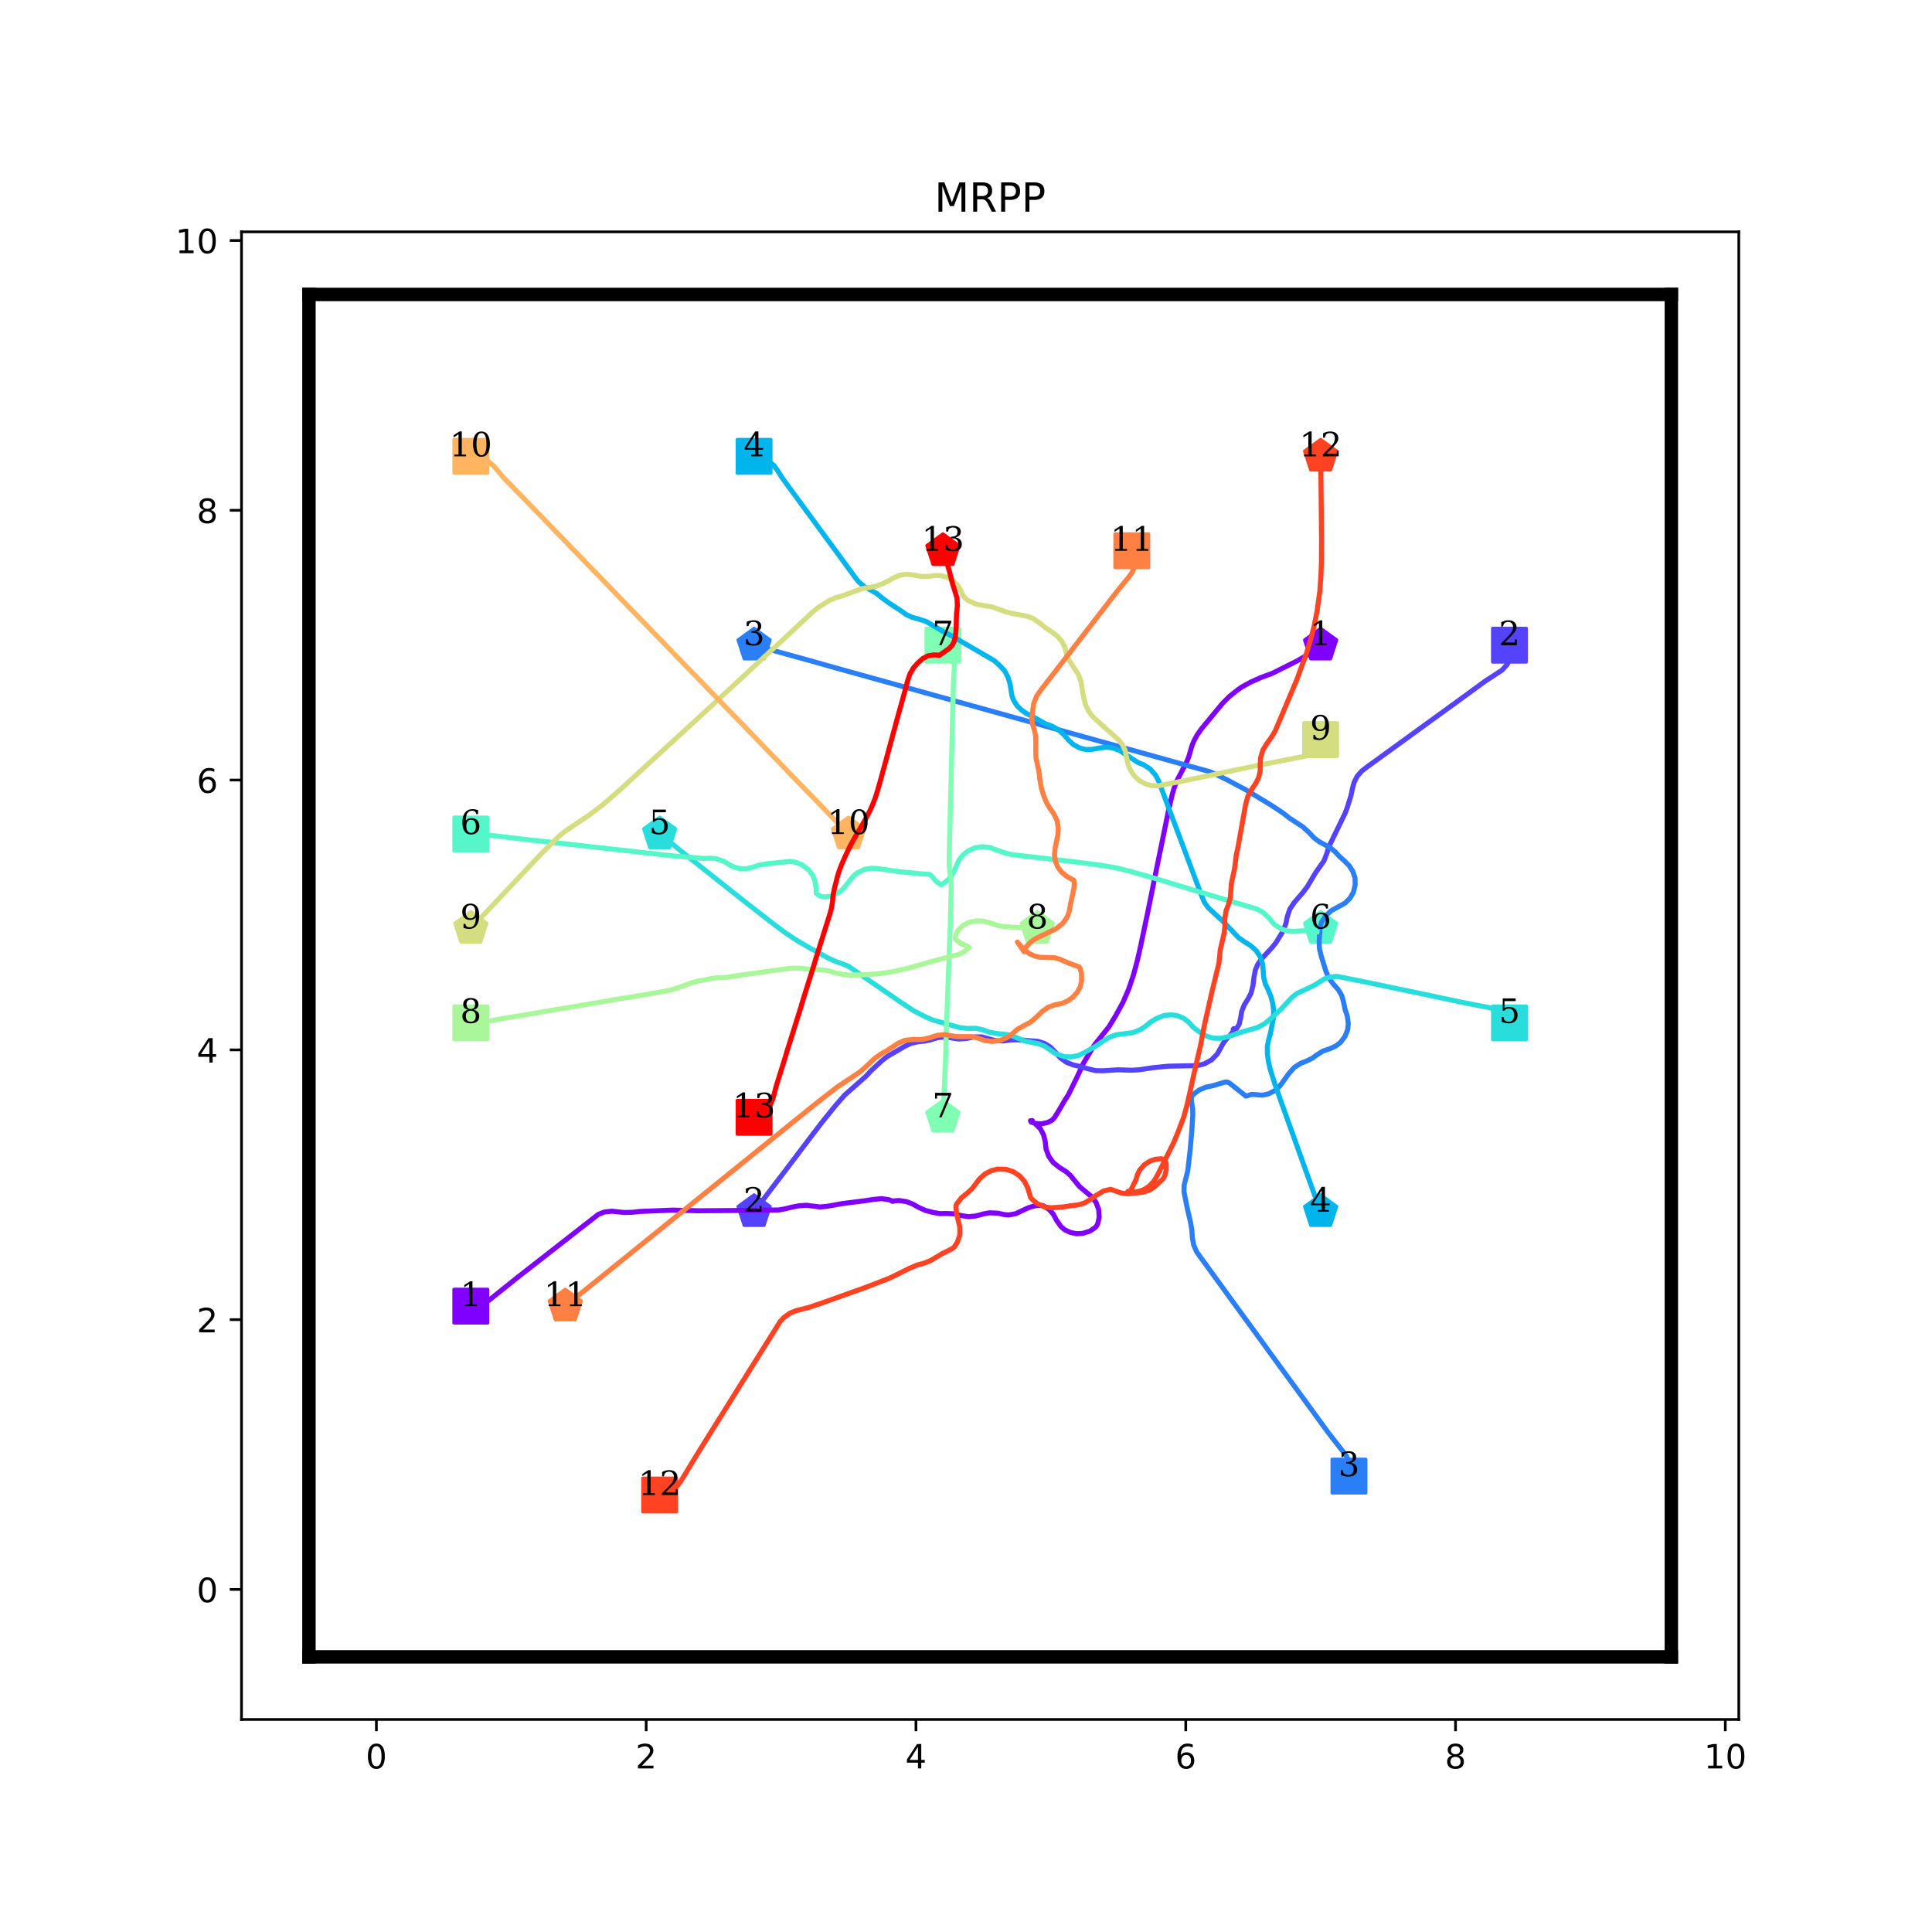 <?xml version="1.0" encoding="utf-8" standalone="no"?>
<!DOCTYPE svg PUBLIC "-//W3C//DTD SVG 1.1//EN"
  "http://www.w3.org/Graphics/SVG/1.1/DTD/svg11.dtd">
<!-- Created with matplotlib (http://matplotlib.org/) -->
<svg height="576pt" version="1.1" viewBox="0 0 576 576" width="576pt" xmlns="http://www.w3.org/2000/svg" xmlns:xlink="http://www.w3.org/1999/xlink">
 <defs>
  <style type="text/css">
*{stroke-linecap:butt;stroke-linejoin:round;}
  </style>
 </defs>
 <g id="figure_1">
  <g id="patch_1">
   <path d="M 0 576 
L 576 576 
L 576 0 
L 0 0 
z
" style="fill:#ffffff;"/>
  </g>
  <g id="axes_1">
   <g id="patch_2">
    <path d="M 72 512.64 
L 518.4 512.64 
L 518.4 69.12 
L 72 69.12 
z
" style="fill:#ffffff;"/>
   </g>
   <g id="matplotlib.axis_1">
    <g id="xtick_1">
     <g id="line2d_1">
      <defs>
       <path d="M 0 0 
L 0 3.5 
" id="m60b8e175be" style="stroke:#000000;stroke-width:0.8;"/>
      </defs>
      <g>
       <use style="stroke:#000000;stroke-width:0.8;" x="112.216" xlink:href="#m60b8e175be" y="512.64"/>
      </g>
     </g>
     <g id="text_1">
      <!-- 0 -->
      <defs>
       <path d="M 31.781 66.406 
Q 24.172 66.406 20.328 58.906 
Q 16.5 51.422 16.5 36.375 
Q 16.5 21.391 20.328 13.891 
Q 24.172 6.391 31.781 6.391 
Q 39.453 6.391 43.281 13.891 
Q 47.125 21.391 47.125 36.375 
Q 47.125 51.422 43.281 58.906 
Q 39.453 66.406 31.781 66.406 
z
M 31.781 74.219 
Q 44.047 74.219 50.516 64.516 
Q 56.984 54.828 56.984 36.375 
Q 56.984 17.969 50.516 8.266 
Q 44.047 -1.422 31.781 -1.422 
Q 19.531 -1.422 13.062 8.266 
Q 6.594 17.969 6.594 36.375 
Q 6.594 54.828 13.062 64.516 
Q 19.531 74.219 31.781 74.219 
z
" id="DejaVuSans-30"/>
      </defs>
      <g transform="translate(109.035 527.238)scale(0.1 -0.1)">
       <use xlink:href="#DejaVuSans-30"/>
      </g>
     </g>
    </g>
    <g id="xtick_2">
     <g id="line2d_2">
      <g>
       <use style="stroke:#000000;stroke-width:0.8;" x="192.649" xlink:href="#m60b8e175be" y="512.64"/>
      </g>
     </g>
     <g id="text_2">
      <!-- 2 -->
      <defs>
       <path d="M 19.188 8.297 
L 53.609 8.297 
L 53.609 0 
L 7.328 0 
L 7.328 8.297 
Q 12.938 14.109 22.625 23.891 
Q 32.328 33.688 34.812 36.531 
Q 39.547 41.844 41.422 45.531 
Q 43.312 49.219 43.312 52.781 
Q 43.312 58.594 39.234 62.25 
Q 35.156 65.922 28.609 65.922 
Q 23.969 65.922 18.812 64.312 
Q 13.672 62.703 7.812 59.422 
L 7.812 69.391 
Q 13.766 71.781 18.938 73 
Q 24.125 74.219 28.422 74.219 
Q 39.75 74.219 46.484 68.547 
Q 53.219 62.891 53.219 53.422 
Q 53.219 48.922 51.531 44.891 
Q 49.859 40.875 45.406 35.406 
Q 44.188 33.984 37.641 27.219 
Q 31.109 20.453 19.188 8.297 
z
" id="DejaVuSans-32"/>
      </defs>
      <g transform="translate(189.467 527.238)scale(0.1 -0.1)">
       <use xlink:href="#DejaVuSans-32"/>
      </g>
     </g>
    </g>
    <g id="xtick_3">
     <g id="line2d_3">
      <g>
       <use style="stroke:#000000;stroke-width:0.8;" x="273.081" xlink:href="#m60b8e175be" y="512.64"/>
      </g>
     </g>
     <g id="text_3">
      <!-- 4 -->
      <defs>
       <path d="M 37.797 64.312 
L 12.891 25.391 
L 37.797 25.391 
z
M 35.203 72.906 
L 47.609 72.906 
L 47.609 25.391 
L 58.016 25.391 
L 58.016 17.188 
L 47.609 17.188 
L 47.609 0 
L 37.797 0 
L 37.797 17.188 
L 4.891 17.188 
L 4.891 26.703 
z
" id="DejaVuSans-34"/>
      </defs>
      <g transform="translate(269.9 527.238)scale(0.1 -0.1)">
       <use xlink:href="#DejaVuSans-34"/>
      </g>
     </g>
    </g>
    <g id="xtick_4">
     <g id="line2d_4">
      <g>
       <use style="stroke:#000000;stroke-width:0.8;" x="353.514" xlink:href="#m60b8e175be" y="512.64"/>
      </g>
     </g>
     <g id="text_4">
      <!-- 6 -->
      <defs>
       <path d="M 33.016 40.375 
Q 26.375 40.375 22.484 35.828 
Q 18.609 31.297 18.609 23.391 
Q 18.609 15.531 22.484 10.953 
Q 26.375 6.391 33.016 6.391 
Q 39.656 6.391 43.531 10.953 
Q 47.406 15.531 47.406 23.391 
Q 47.406 31.297 43.531 35.828 
Q 39.656 40.375 33.016 40.375 
z
M 52.594 71.297 
L 52.594 62.312 
Q 48.875 64.062 45.094 64.984 
Q 41.312 65.922 37.594 65.922 
Q 27.828 65.922 22.672 59.328 
Q 17.531 52.734 16.797 39.406 
Q 19.672 43.656 24.016 45.922 
Q 28.375 48.188 33.594 48.188 
Q 44.578 48.188 50.953 41.516 
Q 57.328 34.859 57.328 23.391 
Q 57.328 12.156 50.688 5.359 
Q 44.047 -1.422 33.016 -1.422 
Q 20.359 -1.422 13.672 8.266 
Q 6.984 17.969 6.984 36.375 
Q 6.984 53.656 15.188 63.938 
Q 23.391 74.219 37.203 74.219 
Q 40.922 74.219 44.703 73.484 
Q 48.484 72.75 52.594 71.297 
z
" id="DejaVuSans-36"/>
      </defs>
      <g transform="translate(350.332 527.238)scale(0.1 -0.1)">
       <use xlink:href="#DejaVuSans-36"/>
      </g>
     </g>
    </g>
    <g id="xtick_5">
     <g id="line2d_5">
      <g>
       <use style="stroke:#000000;stroke-width:0.8;" x="433.946" xlink:href="#m60b8e175be" y="512.64"/>
      </g>
     </g>
     <g id="text_5">
      <!-- 8 -->
      <defs>
       <path d="M 31.781 34.625 
Q 24.75 34.625 20.719 30.859 
Q 16.703 27.094 16.703 20.516 
Q 16.703 13.922 20.719 10.156 
Q 24.75 6.391 31.781 6.391 
Q 38.812 6.391 42.859 10.172 
Q 46.922 13.969 46.922 20.516 
Q 46.922 27.094 42.891 30.859 
Q 38.875 34.625 31.781 34.625 
z
M 21.922 38.812 
Q 15.578 40.375 12.031 44.719 
Q 8.5 49.078 8.5 55.328 
Q 8.5 64.062 14.719 69.141 
Q 20.953 74.219 31.781 74.219 
Q 42.672 74.219 48.875 69.141 
Q 55.078 64.062 55.078 55.328 
Q 55.078 49.078 51.531 44.719 
Q 48 40.375 41.703 38.812 
Q 48.828 37.156 52.797 32.312 
Q 56.781 27.484 56.781 20.516 
Q 56.781 9.906 50.312 4.234 
Q 43.844 -1.422 31.781 -1.422 
Q 19.734 -1.422 13.25 4.234 
Q 6.781 9.906 6.781 20.516 
Q 6.781 27.484 10.781 32.312 
Q 14.797 37.156 21.922 38.812 
z
M 18.312 54.391 
Q 18.312 48.734 21.844 45.562 
Q 25.391 42.391 31.781 42.391 
Q 38.141 42.391 41.719 45.562 
Q 45.312 48.734 45.312 54.391 
Q 45.312 60.062 41.719 63.234 
Q 38.141 66.406 31.781 66.406 
Q 25.391 66.406 21.844 63.234 
Q 18.312 60.062 18.312 54.391 
z
" id="DejaVuSans-38"/>
      </defs>
      <g transform="translate(430.765 527.238)scale(0.1 -0.1)">
       <use xlink:href="#DejaVuSans-38"/>
      </g>
     </g>
    </g>
    <g id="xtick_6">
     <g id="line2d_6">
      <g>
       <use style="stroke:#000000;stroke-width:0.8;" x="514.378" xlink:href="#m60b8e175be" y="512.64"/>
      </g>
     </g>
     <g id="text_6">
      <!-- 10 -->
      <defs>
       <path d="M 12.406 8.297 
L 28.516 8.297 
L 28.516 63.922 
L 10.984 60.406 
L 10.984 69.391 
L 28.422 72.906 
L 38.281 72.906 
L 38.281 8.297 
L 54.391 8.297 
L 54.391 0 
L 12.406 0 
z
" id="DejaVuSans-31"/>
      </defs>
      <g transform="translate(508.016 527.238)scale(0.1 -0.1)">
       <use xlink:href="#DejaVuSans-31"/>
       <use x="63.623" xlink:href="#DejaVuSans-30"/>
      </g>
     </g>
    </g>
   </g>
   <g id="matplotlib.axis_2">
    <g id="ytick_1">
     <g id="line2d_7">
      <defs>
       <path d="M 0 0 
L -3.5 0 
" id="md35f864a5b" style="stroke:#000000;stroke-width:0.8;"/>
      </defs>
      <g>
       <use style="stroke:#000000;stroke-width:0.8;" x="72" xlink:href="#md35f864a5b" y="473.864"/>
      </g>
     </g>
     <g id="text_7">
      <!-- 0 -->
      <g transform="translate(58.638 477.663)scale(0.1 -0.1)">
       <use xlink:href="#DejaVuSans-30"/>
      </g>
     </g>
    </g>
    <g id="ytick_2">
     <g id="line2d_8">
      <g>
       <use style="stroke:#000000;stroke-width:0.8;" x="72" xlink:href="#md35f864a5b" y="393.431"/>
      </g>
     </g>
     <g id="text_8">
      <!-- 2 -->
      <g transform="translate(58.638 397.231)scale(0.1 -0.1)">
       <use xlink:href="#DejaVuSans-32"/>
      </g>
     </g>
    </g>
    <g id="ytick_3">
     <g id="line2d_9">
      <g>
       <use style="stroke:#000000;stroke-width:0.8;" x="72" xlink:href="#md35f864a5b" y="312.999"/>
      </g>
     </g>
     <g id="text_9">
      <!-- 4 -->
      <g transform="translate(58.638 316.798)scale(0.1 -0.1)">
       <use xlink:href="#DejaVuSans-34"/>
      </g>
     </g>
    </g>
    <g id="ytick_4">
     <g id="line2d_10">
      <g>
       <use style="stroke:#000000;stroke-width:0.8;" x="72" xlink:href="#md35f864a5b" y="232.566"/>
      </g>
     </g>
     <g id="text_10">
      <!-- 6 -->
      <g transform="translate(58.638 236.366)scale(0.1 -0.1)">
       <use xlink:href="#DejaVuSans-36"/>
      </g>
     </g>
    </g>
    <g id="ytick_5">
     <g id="line2d_11">
      <g>
       <use style="stroke:#000000;stroke-width:0.8;" x="72" xlink:href="#md35f864a5b" y="152.134"/>
      </g>
     </g>
     <g id="text_11">
      <!-- 8 -->
      <g transform="translate(58.638 155.933)scale(0.1 -0.1)">
       <use xlink:href="#DejaVuSans-38"/>
      </g>
     </g>
    </g>
    <g id="ytick_6">
     <g id="line2d_12">
      <g>
       <use style="stroke:#000000;stroke-width:0.8;" x="72" xlink:href="#md35f864a5b" y="71.702"/>
      </g>
     </g>
     <g id="text_12">
      <!-- 10 -->
      <g transform="translate(52.275 75.501)scale(0.1 -0.1)">
       <use xlink:href="#DejaVuSans-31"/>
       <use x="63.623" xlink:href="#DejaVuSans-30"/>
      </g>
     </g>
    </g>
   </g>
   <g id="line2d_13">
    <path clip-path="url(#pcc1ccc49dd)" d="M 140.368 389.41 
" style="fill:none;stroke:#1f77b4;stroke-linecap:square;stroke-width:1.5;"/>
    <defs>
     <path d="M -5 5 
L 5 5 
L 5 -5 
L -5 -5 
z
" id="mdaec690b83" style="stroke:#8000ff;stroke-linejoin:miter;"/>
    </defs>
    <g clip-path="url(#pcc1ccc49dd)">
     <use style="fill:#8000ff;stroke:#8000ff;stroke-linejoin:miter;" x="140.368" xlink:href="#mdaec690b83" y="389.41"/>
    </g>
   </g>
   <g id="line2d_14">
    <path clip-path="url(#pcc1ccc49dd)" d="M 393.73 192.35 
" style="fill:none;stroke:#ff7f0e;stroke-linecap:square;stroke-width:1.5;"/>
    <defs>
     <path d="M 0 -5 
L -4.755 -1.545 
L -2.939 4.045 
L 2.939 4.045 
L 4.755 -1.545 
z
" id="m346e4bd2de" style="stroke:#8000ff;stroke-linejoin:miter;"/>
    </defs>
    <g clip-path="url(#pcc1ccc49dd)">
     <use style="fill:#8000ff;stroke:#8000ff;stroke-linejoin:miter;" x="393.73" xlink:href="#m346e4bd2de" y="192.35"/>
    </g>
   </g>
   <g id="line2d_15">
    <path clip-path="url(#pcc1ccc49dd)" d="M 450.032 192.35 
" style="fill:none;stroke:#2ca02c;stroke-linecap:square;stroke-width:1.5;"/>
    <defs>
     <path d="M -5 5 
L 5 5 
L 5 -5 
L -5 -5 
z
" id="m7176d8dac1" style="stroke:#5542fd;stroke-linejoin:miter;"/>
    </defs>
    <g clip-path="url(#pcc1ccc49dd)">
     <use style="fill:#5542fd;stroke:#5542fd;stroke-linejoin:miter;" x="450.032" xlink:href="#m7176d8dac1" y="192.35"/>
    </g>
   </g>
   <g id="line2d_16">
    <path clip-path="url(#pcc1ccc49dd)" d="M 224.822 361.258 
" style="fill:none;stroke:#d62728;stroke-linecap:square;stroke-width:1.5;"/>
    <defs>
     <path d="M 0 -5 
L -4.755 -1.545 
L -2.939 4.045 
L 2.939 4.045 
L 4.755 -1.545 
z
" id="mda1a995043" style="stroke:#5542fd;stroke-linejoin:miter;"/>
    </defs>
    <g clip-path="url(#pcc1ccc49dd)">
     <use style="fill:#5542fd;stroke:#5542fd;stroke-linejoin:miter;" x="224.822" xlink:href="#mda1a995043" y="361.258"/>
    </g>
   </g>
   <g id="line2d_17">
    <path clip-path="url(#pcc1ccc49dd)" d="M 402.175 440.082 
" style="fill:none;stroke:#9467bd;stroke-linecap:square;stroke-width:1.5;"/>
    <defs>
     <path d="M -5 5 
L 5 5 
L 5 -5 
L -5 -5 
z
" id="m8eb5531047" style="stroke:#2b7ff6;stroke-linejoin:miter;"/>
    </defs>
    <g clip-path="url(#pcc1ccc49dd)">
     <use style="fill:#2b7ff6;stroke:#2b7ff6;stroke-linejoin:miter;" x="402.175" xlink:href="#m8eb5531047" y="440.082"/>
    </g>
   </g>
   <g id="line2d_18">
    <path clip-path="url(#pcc1ccc49dd)" d="M 224.822 192.35 
" style="fill:none;stroke:#8c564b;stroke-linecap:square;stroke-width:1.5;"/>
    <defs>
     <path d="M 0 -5 
L -4.755 -1.545 
L -2.939 4.045 
L 2.939 4.045 
L 4.755 -1.545 
z
" id="m71f3a584d7" style="stroke:#2b7ff6;stroke-linejoin:miter;"/>
    </defs>
    <g clip-path="url(#pcc1ccc49dd)">
     <use style="fill:#2b7ff6;stroke:#2b7ff6;stroke-linejoin:miter;" x="224.822" xlink:href="#m71f3a584d7" y="192.35"/>
    </g>
   </g>
   <g id="line2d_19">
    <path clip-path="url(#pcc1ccc49dd)" d="M 224.822 136.048 
" style="fill:none;stroke:#e377c2;stroke-linecap:square;stroke-width:1.5;"/>
    <defs>
     <path d="M -5 5 
L 5 5 
L 5 -5 
L -5 -5 
z
" id="mc5df33455b" style="stroke:#00b4ec;stroke-linejoin:miter;"/>
    </defs>
    <g clip-path="url(#pcc1ccc49dd)">
     <use style="fill:#00b4ec;stroke:#00b4ec;stroke-linejoin:miter;" x="224.822" xlink:href="#mc5df33455b" y="136.048"/>
    </g>
   </g>
   <g id="line2d_20">
    <path clip-path="url(#pcc1ccc49dd)" d="M 393.73 361.258 
" style="fill:none;stroke:#7f7f7f;stroke-linecap:square;stroke-width:1.5;"/>
    <defs>
     <path d="M 0 -5 
L -4.755 -1.545 
L -2.939 4.045 
L 2.939 4.045 
L 4.755 -1.545 
z
" id="m3e65b77666" style="stroke:#00b4ec;stroke-linejoin:miter;"/>
    </defs>
    <g clip-path="url(#pcc1ccc49dd)">
     <use style="fill:#00b4ec;stroke:#00b4ec;stroke-linejoin:miter;" x="393.73" xlink:href="#m3e65b77666" y="361.258"/>
    </g>
   </g>
   <g id="line2d_21">
    <path clip-path="url(#pcc1ccc49dd)" d="M 450.032 304.956 
" style="fill:none;stroke:#bcbd22;stroke-linecap:square;stroke-width:1.5;"/>
    <defs>
     <path d="M -5 5 
L 5 5 
L 5 -5 
L -5 -5 
z
" id="mf0ff7c110d" style="stroke:#2adddd;stroke-linejoin:miter;"/>
    </defs>
    <g clip-path="url(#pcc1ccc49dd)">
     <use style="fill:#2adddd;stroke:#2adddd;stroke-linejoin:miter;" x="450.032" xlink:href="#mf0ff7c110d" y="304.956"/>
    </g>
   </g>
   <g id="line2d_22">
    <path clip-path="url(#pcc1ccc49dd)" d="M 196.67 248.653 
" style="fill:none;stroke:#17becf;stroke-linecap:square;stroke-width:1.5;"/>
    <defs>
     <path d="M 0 -5 
L -4.755 -1.545 
L -2.939 4.045 
L 2.939 4.045 
L 4.755 -1.545 
z
" id="mf5cda3862d" style="stroke:#2adddd;stroke-linejoin:miter;"/>
    </defs>
    <g clip-path="url(#pcc1ccc49dd)">
     <use style="fill:#2adddd;stroke:#2adddd;stroke-linejoin:miter;" x="196.67" xlink:href="#mf5cda3862d" y="248.653"/>
    </g>
   </g>
   <g id="line2d_23">
    <path clip-path="url(#pcc1ccc49dd)" d="M 140.368 248.653 
" style="fill:none;stroke:#1f77b4;stroke-linecap:square;stroke-width:1.5;"/>
    <defs>
     <path d="M -5 5 
L 5 5 
L 5 -5 
L -5 -5 
z
" id="m9340ab0f96" style="stroke:#55f6ca;stroke-linejoin:miter;"/>
    </defs>
    <g clip-path="url(#pcc1ccc49dd)">
     <use style="fill:#55f6ca;stroke:#55f6ca;stroke-linejoin:miter;" x="140.368" xlink:href="#m9340ab0f96" y="248.653"/>
    </g>
   </g>
   <g id="line2d_24">
    <path clip-path="url(#pcc1ccc49dd)" d="M 393.73 276.804 
" style="fill:none;stroke:#ff7f0e;stroke-linecap:square;stroke-width:1.5;"/>
    <defs>
     <path d="M 0 -5 
L -4.755 -1.545 
L -2.939 4.045 
L 2.939 4.045 
L 4.755 -1.545 
z
" id="me9a9e02151" style="stroke:#55f6ca;stroke-linejoin:miter;"/>
    </defs>
    <g clip-path="url(#pcc1ccc49dd)">
     <use style="fill:#55f6ca;stroke:#55f6ca;stroke-linejoin:miter;" x="393.73" xlink:href="#me9a9e02151" y="276.804"/>
    </g>
   </g>
   <g id="line2d_25">
    <path clip-path="url(#pcc1ccc49dd)" d="M 281.124 192.35 
" style="fill:none;stroke:#2ca02c;stroke-linecap:square;stroke-width:1.5;"/>
    <defs>
     <path d="M -5 5 
L 5 5 
L 5 -5 
L -5 -5 
z
" id="m80675fd3b3" style="stroke:#80ffb4;stroke-linejoin:miter;"/>
    </defs>
    <g clip-path="url(#pcc1ccc49dd)">
     <use style="fill:#80ffb4;stroke:#80ffb4;stroke-linejoin:miter;" x="281.124" xlink:href="#m80675fd3b3" y="192.35"/>
    </g>
   </g>
   <g id="line2d_26">
    <path clip-path="url(#pcc1ccc49dd)" d="M 281.124 333.107 
" style="fill:none;stroke:#d62728;stroke-linecap:square;stroke-width:1.5;"/>
    <defs>
     <path d="M 0 -5 
L -4.755 -1.545 
L -2.939 4.045 
L 2.939 4.045 
L 4.755 -1.545 
z
" id="m3a1b22d2bf" style="stroke:#80ffb4;stroke-linejoin:miter;"/>
    </defs>
    <g clip-path="url(#pcc1ccc49dd)">
     <use style="fill:#80ffb4;stroke:#80ffb4;stroke-linejoin:miter;" x="281.124" xlink:href="#m3a1b22d2bf" y="333.107"/>
    </g>
   </g>
   <g id="line2d_27">
    <path clip-path="url(#pcc1ccc49dd)" d="M 140.368 304.956 
" style="fill:none;stroke:#9467bd;stroke-linecap:square;stroke-width:1.5;"/>
    <defs>
     <path d="M -5 5 
L 5 5 
L 5 -5 
L -5 -5 
z
" id="m26c227161d" style="stroke:#aaf69b;stroke-linejoin:miter;"/>
    </defs>
    <g clip-path="url(#pcc1ccc49dd)">
     <use style="fill:#aaf69b;stroke:#aaf69b;stroke-linejoin:miter;" x="140.368" xlink:href="#m26c227161d" y="304.956"/>
    </g>
   </g>
   <g id="line2d_28">
    <path clip-path="url(#pcc1ccc49dd)" d="M 309.276 276.804 
" style="fill:none;stroke:#8c564b;stroke-linecap:square;stroke-width:1.5;"/>
    <defs>
     <path d="M 0 -5 
L -4.755 -1.545 
L -2.939 4.045 
L 2.939 4.045 
L 4.755 -1.545 
z
" id="m0bb5845e69" style="stroke:#aaf69b;stroke-linejoin:miter;"/>
    </defs>
    <g clip-path="url(#pcc1ccc49dd)">
     <use style="fill:#aaf69b;stroke:#aaf69b;stroke-linejoin:miter;" x="309.276" xlink:href="#m0bb5845e69" y="276.804"/>
    </g>
   </g>
   <g id="line2d_29">
    <path clip-path="url(#pcc1ccc49dd)" d="M 393.73 220.502 
" style="fill:none;stroke:#e377c2;stroke-linecap:square;stroke-width:1.5;"/>
    <defs>
     <path d="M -5 5 
L 5 5 
L 5 -5 
L -5 -5 
z
" id="mdaa64f8c57" style="stroke:#d4dd80;stroke-linejoin:miter;"/>
    </defs>
    <g clip-path="url(#pcc1ccc49dd)">
     <use style="fill:#d4dd80;stroke:#d4dd80;stroke-linejoin:miter;" x="393.73" xlink:href="#mdaa64f8c57" y="220.502"/>
    </g>
   </g>
   <g id="line2d_30">
    <path clip-path="url(#pcc1ccc49dd)" d="M 140.368 276.804 
" style="fill:none;stroke:#7f7f7f;stroke-linecap:square;stroke-width:1.5;"/>
    <defs>
     <path d="M 0 -5 
L -4.755 -1.545 
L -2.939 4.045 
L 2.939 4.045 
L 4.755 -1.545 
z
" id="ma512604636" style="stroke:#d4dd80;stroke-linejoin:miter;"/>
    </defs>
    <g clip-path="url(#pcc1ccc49dd)">
     <use style="fill:#d4dd80;stroke:#d4dd80;stroke-linejoin:miter;" x="140.368" xlink:href="#ma512604636" y="276.804"/>
    </g>
   </g>
   <g id="line2d_31">
    <path clip-path="url(#pcc1ccc49dd)" d="M 140.368 136.048 
" style="fill:none;stroke:#bcbd22;stroke-linecap:square;stroke-width:1.5;"/>
    <defs>
     <path d="M -5 5 
L 5 5 
L 5 -5 
L -5 -5 
z
" id="ma618591f6e" style="stroke:#ffb462;stroke-linejoin:miter;"/>
    </defs>
    <g clip-path="url(#pcc1ccc49dd)">
     <use style="fill:#ffb462;stroke:#ffb462;stroke-linejoin:miter;" x="140.368" xlink:href="#ma618591f6e" y="136.048"/>
    </g>
   </g>
   <g id="line2d_32">
    <path clip-path="url(#pcc1ccc49dd)" d="M 252.973 248.653 
" style="fill:none;stroke:#17becf;stroke-linecap:square;stroke-width:1.5;"/>
    <defs>
     <path d="M 0 -5 
L -4.755 -1.545 
L -2.939 4.045 
L 2.939 4.045 
L 4.755 -1.545 
z
" id="m1429963665" style="stroke:#ffb462;stroke-linejoin:miter;"/>
    </defs>
    <g clip-path="url(#pcc1ccc49dd)">
     <use style="fill:#ffb462;stroke:#ffb462;stroke-linejoin:miter;" x="252.973" xlink:href="#m1429963665" y="248.653"/>
    </g>
   </g>
   <g id="line2d_33">
    <path clip-path="url(#pcc1ccc49dd)" d="M 337.427 164.199 
" style="fill:none;stroke:#1f77b4;stroke-linecap:square;stroke-width:1.5;"/>
    <defs>
     <path d="M -5 5 
L 5 5 
L 5 -5 
L -5 -5 
z
" id="m358d5de6fd" style="stroke:#ff8042;stroke-linejoin:miter;"/>
    </defs>
    <g clip-path="url(#pcc1ccc49dd)">
     <use style="fill:#ff8042;stroke:#ff8042;stroke-linejoin:miter;" x="337.427" xlink:href="#m358d5de6fd" y="164.199"/>
    </g>
   </g>
   <g id="line2d_34">
    <path clip-path="url(#pcc1ccc49dd)" d="M 168.519 389.41 
" style="fill:none;stroke:#ff7f0e;stroke-linecap:square;stroke-width:1.5;"/>
    <defs>
     <path d="M 0 -5 
L -4.755 -1.545 
L -2.939 4.045 
L 2.939 4.045 
L 4.755 -1.545 
z
" id="meb221176c1" style="stroke:#ff8042;stroke-linejoin:miter;"/>
    </defs>
    <g clip-path="url(#pcc1ccc49dd)">
     <use style="fill:#ff8042;stroke:#ff8042;stroke-linejoin:miter;" x="168.519" xlink:href="#meb221176c1" y="389.41"/>
    </g>
   </g>
   <g id="line2d_35">
    <path clip-path="url(#pcc1ccc49dd)" d="M 196.67 445.712 
" style="fill:none;stroke:#2ca02c;stroke-linecap:square;stroke-width:1.5;"/>
    <defs>
     <path d="M -5 5 
L 5 5 
L 5 -5 
L -5 -5 
z
" id="m071d2e7b91" style="stroke:#ff4221;stroke-linejoin:miter;"/>
    </defs>
    <g clip-path="url(#pcc1ccc49dd)">
     <use style="fill:#ff4221;stroke:#ff4221;stroke-linejoin:miter;" x="196.67" xlink:href="#m071d2e7b91" y="445.712"/>
    </g>
   </g>
   <g id="line2d_36">
    <path clip-path="url(#pcc1ccc49dd)" d="M 393.73 136.048 
" style="fill:none;stroke:#d62728;stroke-linecap:square;stroke-width:1.5;"/>
    <defs>
     <path d="M 0 -5 
L -4.755 -1.545 
L -2.939 4.045 
L 2.939 4.045 
L 4.755 -1.545 
z
" id="ma1360165c8" style="stroke:#ff4221;stroke-linejoin:miter;"/>
    </defs>
    <g clip-path="url(#pcc1ccc49dd)">
     <use style="fill:#ff4221;stroke:#ff4221;stroke-linejoin:miter;" x="393.73" xlink:href="#ma1360165c8" y="136.048"/>
    </g>
   </g>
   <g id="line2d_37">
    <path clip-path="url(#pcc1ccc49dd)" d="M 224.822 333.107 
" style="fill:none;stroke:#9467bd;stroke-linecap:square;stroke-width:1.5;"/>
    <defs>
     <path d="M -5 5 
L 5 5 
L 5 -5 
L -5 -5 
z
" id="m7a8412b33b" style="stroke:#ff0000;stroke-linejoin:miter;"/>
    </defs>
    <g clip-path="url(#pcc1ccc49dd)">
     <use style="fill:#ff0000;stroke:#ff0000;stroke-linejoin:miter;" x="224.822" xlink:href="#m7a8412b33b" y="333.107"/>
    </g>
   </g>
   <g id="line2d_38">
    <path clip-path="url(#pcc1ccc49dd)" d="M 281.124 164.199 
" style="fill:none;stroke:#8c564b;stroke-linecap:square;stroke-width:1.5;"/>
    <defs>
     <path d="M 0 -5 
L -4.755 -1.545 
L -2.939 4.045 
L 2.939 4.045 
L 4.755 -1.545 
z
" id="mdb5f01057e" style="stroke:#ff0000;stroke-linejoin:miter;"/>
    </defs>
    <g clip-path="url(#pcc1ccc49dd)">
     <use style="fill:#ff0000;stroke:#ff0000;stroke-linejoin:miter;" x="281.124" xlink:href="#mdb5f01057e" y="164.199"/>
    </g>
   </g>
   <g id="line2d_39"/>
   <g id="line2d_40">
    <path clip-path="url(#pcc1ccc49dd)" d="M 92.108 493.972 
L 92.108 87.788 
" style="fill:none;stroke:#000000;stroke-linecap:square;stroke-width:4;"/>
   </g>
   <g id="line2d_41">
    <path clip-path="url(#pcc1ccc49dd)" d="M 92.108 87.788 
L 498.292 87.788 
" style="fill:none;stroke:#000000;stroke-linecap:square;stroke-width:4;"/>
   </g>
   <g id="line2d_42">
    <path clip-path="url(#pcc1ccc49dd)" d="M 498.292 87.788 
L 498.292 493.972 
" style="fill:none;stroke:#000000;stroke-linecap:square;stroke-width:4;"/>
   </g>
   <g id="line2d_43">
    <path clip-path="url(#pcc1ccc49dd)" d="M 498.292 493.972 
L 92.108 493.972 
" style="fill:none;stroke:#000000;stroke-linecap:square;stroke-width:4;"/>
   </g>
   <g id="line2d_44">
    <path clip-path="url(#pcc1ccc49dd)" d="M 140.368 389.41 
L 140.931 389.41 
L 142.298 389.249 
L 144.228 388.605 
L 145.958 387.52 
L 154.242 380.884 
L 178.372 362.063 
L 180.182 361.339 
L 182.394 361.098 
L 186.214 361.5 
L 188.547 361.419 
L 190.758 361.178 
L 200.611 360.776 
L 208.092 360.977 
L 219.071 360.896 
L 232.181 360.736 
L 233.991 360.414 
L 236.082 359.891 
L 238.214 359.489 
L 240.426 359.328 
L 244.487 359.851 
L 246.579 359.65 
L 251.083 358.845 
L 258 357.961 
L 260.373 357.599 
L 262.826 357.357 
L 265.038 357.679 
L 266.244 358.162 
L 265.963 358.122 
L 266.445 358.041 
L 268.014 357.92 
L 270.226 358.242 
L 272.035 358.926 
L 273.805 359.931 
L 275.856 360.856 
L 278.148 361.459 
L 280.159 361.821 
L 282.21 361.781 
L 284.623 361.902 
L 286.433 362.384 
L 288.725 362.746 
L 290.736 362.545 
L 292.304 362.183 
L 292.304 362.183 
L 293.069 361.942 
L 295.039 361.58 
L 297.533 361.701 
L 299.382 362.103 
L 300.71 362.224 
L 302.801 361.862 
L 306.541 360.092 
L 308.713 359.449 
L 310.321 359.328 
L 311.126 359.529 
L 312.734 360.534 
L 314.021 361.982 
L 315.027 363.872 
L 316.314 365.682 
L 317.48 366.688 
L 319.169 367.452 
L 320.938 367.814 
L 322.708 367.733 
L 324.92 367.05 
L 326.488 366.004 
L 326.89 365.562 
L 327.293 364.797 
L 327.695 362.947 
L 327.574 360.655 
L 326.77 358.483 
L 325.322 356.674 
L 321.823 353.738 
L 319.129 350.44 
L 317.802 349.274 
L 315.911 348.108 
L 313.981 346.579 
L 312.694 344.77 
L 311.89 342.638 
L 311.608 340.306 
L 311.126 338.335 
L 310.16 336.525 
L 308.552 334.917 
L 307.225 334.112 
L 307.506 334.153 
L 307.747 334.072 
L 307.426 334.555 
L 307.426 334.394 
L 307.386 334.314 
L 307.627 334.515 
L 308.552 334.957 
L 310.563 335.037 
L 312.292 334.675 
L 313.579 334.032 
L 314.383 333.187 
L 315.348 331.659 
L 317.359 328.201 
L 318.525 326.391 
L 321.341 320.64 
L 323.03 316.94 
L 326.247 311.591 
L 330.59 306.162 
L 332.641 302.784 
L 334.813 298.803 
L 336.502 294.902 
L 337.95 290.598 
L 339.116 286.215 
L 340.122 281.791 
L 342.173 272.059 
L 344.344 261.321 
L 348.486 241.133 
L 349.492 236.87 
L 350.095 234.819 
L 350.859 232.808 
L 352.991 228.706 
L 353.755 227.218 
L 354.398 225.69 
L 355.323 222.472 
L 355.926 220.944 
L 356.851 219.215 
L 358.138 217.365 
L 364.452 209.724 
L 366.584 207.592 
L 368.916 205.742 
L 370.163 204.858 
L 372.858 203.37 
L 375.914 202.002 
L 379.212 200.796 
L 386.611 197.096 
L 390.311 194.964 
L 392.282 193.637 
L 392.282 193.637 
" style="fill:none;stroke:#8000ff;stroke-linecap:square;stroke-width:1.5;"/>
   </g>
   <g id="line2d_45">
    <path clip-path="url(#pcc1ccc49dd)" d="M 450.032 192.35 
L 450.274 192.431 
L 450.475 192.793 
L 450.676 193.637 
L 450.636 194.844 
L 450.234 196.412 
L 449.309 198.141 
L 447.821 199.79 
L 444.442 202.002 
L 442.874 203.008 
L 434.227 209.322 
L 407.725 228.545 
L 406.036 229.832 
L 404.588 231.481 
L 403.703 233.29 
L 403.221 235.06 
L 402.778 237.191 
L 401.652 240.811 
L 400.969 242.58 
L 396.143 252.514 
L 395.62 254.323 
L 394.695 256.696 
L 392.242 260.155 
L 389.789 264.297 
L 388.461 266.067 
L 385.847 269.083 
L 384.56 271.013 
L 383.796 273.225 
L 383.434 275.115 
L 382.63 277.448 
L 380.418 281.027 
L 379.051 282.716 
L 376.316 285.652 
L 374.949 287.542 
L 374.265 289.191 
L 373.823 291.564 
L 373.581 293.735 
L 372.978 296.108 
L 372.093 297.797 
L 370.967 299.607 
L 370.203 301.497 
L 369.882 303.468 
L 369.439 305.358 
L 368.715 306.605 
L 368.474 306.645 
L 368.474 306.645 
L 367.67 306.846 
L 367.871 306.645 
L 367.549 307.61 
L 366.745 308.656 
L 365.94 309.42 
L 364.734 310.948 
L 362.964 314.165 
L 361.235 315.975 
L 359.063 317.181 
L 356.892 317.704 
L 348.366 317.865 
L 343.862 318.307 
L 339.558 318.951 
L 337.347 319.072 
L 333.365 318.951 
L 328.861 319.232 
L 326.649 319.192 
L 324.317 318.629 
L 321.984 317.946 
L 319.973 317.503 
L 317.922 316.699 
L 316.112 315.372 
L 314.745 313.803 
L 313.177 312.195 
L 311.447 311.109 
L 309.477 310.465 
L 303.203 309.983 
L 301.112 310.063 
L 299.342 310.345 
L 296.809 310.264 
L 292.707 309.138 
L 290.414 309.138 
L 288.323 309.581 
L 285.87 309.782 
L 281.768 309.138 
L 279.475 309.379 
L 277.706 309.942 
L 275.816 310.385 
L 273.926 310.546 
L 271.714 311.028 
L 269.864 311.873 
L 264.354 315.09 
L 262.665 316.458 
L 259.568 319.353 
L 258.201 320.841 
L 251.807 326.512 
L 248.992 329.729 
L 244.97 334.716 
L 241.069 339.823 
L 234.112 349.033 
L 230.05 354.341 
L 226.149 359.489 
L 226.149 359.489 
" style="fill:none;stroke:#5542fd;stroke-linecap:square;stroke-width:1.5;"/>
   </g>
   <g id="line2d_46">
    <path clip-path="url(#pcc1ccc49dd)" d="M 402.175 440.082 
L 401.934 440.163 
L 402.215 439.841 
L 402.577 438.916 
L 402.658 437.91 
L 402.376 436.101 
L 401.371 434.01 
L 395.982 427.092 
L 389.507 418.205 
L 378.287 402.842 
L 374.506 397.614 
L 367.549 388.083 
L 356.771 373.243 
L 355.886 371.192 
L 355.484 368.98 
L 355.323 366.607 
L 354.961 364.516 
L 353.916 360.012 
L 352.991 355.347 
L 353.031 353.376 
L 354.117 349.073 
L 354.841 342.719 
L 355.323 337.129 
L 355.605 332.584 
L 355.565 330.493 
L 355.203 328.281 
L 355.203 326.914 
L 356.047 326.069 
L 357.495 324.983 
L 359.586 324.099 
L 361.557 323.696 
L 365.257 322.611 
L 365.981 322.611 
L 366.664 322.973 
L 371.45 326.793 
L 371.329 326.753 
L 371.812 326.713 
L 373.139 326.27 
L 376.437 326.512 
L 378.206 326.109 
L 380.016 325.184 
L 381.544 323.817 
L 384.279 320.037 
L 385.888 318.227 
L 387.778 317.021 
L 389.547 316.337 
L 391.277 315.492 
L 392.443 314.608 
L 394.333 313.401 
L 396.424 312.677 
L 398.234 311.873 
L 399.642 310.787 
L 401.009 308.977 
L 401.773 307.047 
L 401.974 305.277 
L 401.693 302.985 
L 400.969 300.773 
L 400.607 298.923 
L 400.044 296.872 
L 399.038 295.103 
L 397.671 293.574 
L 396.183 291.644 
L 395.258 289.432 
L 393.931 285.129 
L 393.368 282.837 
L 393.287 280.625 
L 393.609 276.161 
L 394.051 274.874 
L 395.258 272.984 
L 396.907 271.496 
L 401.009 269.244 
L 402.457 267.796 
L 403.502 266.026 
L 404.025 263.814 
L 403.985 261.763 
L 403.341 259.833 
L 402.256 258.104 
L 400.727 256.576 
L 399.32 255.329 
L 398.154 254.042 
L 396.625 252.755 
L 393.368 250.986 
L 391.799 249.819 
L 390.311 248.251 
L 388.502 246.562 
L 384.44 243.907 
L 382.55 242.419 
L 378.97 240.047 
L 371.41 235.462 
L 365.981 232.566 
L 362.643 230.918 
L 360.471 229.993 
L 354.519 228.384 
L 342.092 224.925 
L 306.983 215.193 
L 298.176 212.74 
L 249.354 199.187 
L 243.683 197.578 
L 240.064 196.573 
L 225.063 192.431 
L 225.063 192.431 
" style="fill:none;stroke:#2b7ff6;stroke-linecap:square;stroke-width:1.5;"/>
   </g>
   <g id="line2d_47">
    <path clip-path="url(#pcc1ccc49dd)" d="M 224.822 136.048 
L 225.465 136.088 
L 227.395 136.49 
L 229.004 137.334 
L 230.733 138.782 
L 231.98 140.512 
L 233.066 142.281 
L 235.559 145.699 
L 255.064 172.282 
L 255.949 173.408 
L 257.678 174.896 
L 259.367 175.781 
L 261.499 177.028 
L 263.148 178.395 
L 265.078 179.803 
L 268.617 182.095 
L 270.105 183.181 
L 271.995 184.066 
L 273.845 184.548 
L 276.258 185.353 
L 281.607 188.53 
L 283.618 189.495 
L 287.318 191.667 
L 296.366 196.935 
L 297.894 198.262 
L 299.503 199.991 
L 300.549 201.962 
L 301.112 203.812 
L 301.675 207.351 
L 302.077 208.557 
L 303.123 210.287 
L 304.53 211.694 
L 306.058 212.74 
L 306.058 212.74 
L 307.667 213.504 
L 311.608 215.756 
L 313.539 216.44 
L 315.429 217.485 
L 317.279 219.134 
L 318.726 220.823 
L 320.094 222.03 
L 321.863 222.995 
L 323.593 223.437 
L 325.402 223.437 
L 327.614 223.035 
L 329.786 222.754 
L 331.716 222.955 
L 333.808 223.759 
L 339.197 227.298 
L 341.046 228.062 
L 342.856 229.229 
L 344.505 231.078 
L 345.39 232.768 
L 358.299 267.193 
L 359.023 268.922 
L 360.189 270.611 
L 364.935 274.995 
L 369.198 279.499 
L 370.967 280.746 
L 372.777 281.872 
L 374.506 283.4 
L 375.713 285.25 
L 376.437 287.381 
L 376.758 291.403 
L 377.241 293.373 
L 378.045 294.982 
L 378.85 296.953 
L 379.493 299.325 
L 379.734 301.497 
L 379.574 303.95 
L 378.729 308.173 
L 378.166 310.224 
L 377.844 312.034 
L 377.844 314.125 
L 378.166 316.458 
L 378.689 318.79 
L 379.976 322.852 
L 382.107 328.925 
L 388.542 346.861 
L 393.609 360.977 
L 393.609 360.977 
" style="fill:none;stroke:#00b4ec;stroke-linecap:square;stroke-width:1.5;"/>
   </g>
   <g id="line2d_48">
    <path clip-path="url(#pcc1ccc49dd)" d="M 450.032 304.956 
L 449.831 305.036 
L 449.711 305.197 
L 449.67 305.277 
L 449.67 304.915 
L 449.55 304.393 
L 449.027 303.347 
L 447.901 302.141 
L 445.93 300.974 
L 444.201 300.451 
L 436.319 298.923 
L 423.45 296.189 
L 417.417 294.942 
L 406.639 292.69 
L 398.596 291.081 
L 396.545 291.282 
L 394.856 291.845 
L 392.202 293.534 
L 390.472 294.419 
L 386.652 296.189 
L 385.083 297.435 
L 381.946 300.854 
L 378.769 303.749 
L 376.919 305.277 
L 374.868 306.363 
L 370.485 307.61 
L 365.9 309.138 
L 363.889 309.581 
L 361.677 309.5 
L 359.827 308.977 
L 357.414 307.53 
L 355.806 306.323 
L 354.398 304.755 
L 352.95 303.629 
L 351.141 302.824 
L 349.13 302.543 
L 347.079 302.744 
L 344.666 303.709 
L 342.896 304.795 
L 341.569 305.921 
L 340.001 306.966 
L 337.668 307.891 
L 332.802 308.495 
L 330.791 309.219 
L 328.821 310.425 
L 327.011 311.712 
L 323.472 313.723 
L 321.501 314.688 
L 319.571 315.09 
L 317.359 315.05 
L 314.705 314.125 
L 311.447 311.913 
L 309.798 311.229 
L 305.536 310.385 
L 301.273 308.615 
L 299.463 308.334 
L 297.372 308.173 
L 294.878 307.69 
L 293.069 307.047 
L 290.937 306.564 
L 288.484 306.605 
L 286.272 306.403 
L 278.028 304.071 
L 275.977 303.186 
L 272.196 301.216 
L 268.617 298.843 
L 252.933 288.065 
L 251.405 287.421 
L 249.273 286.698 
L 247.021 285.692 
L 241.149 282.475 
L 237.651 280.424 
L 234.071 278.051 
L 230.613 275.477 
L 221.926 268.721 
L 202.823 253.559 
L 198.078 249.618 
L 198.078 249.618 
" style="fill:none;stroke:#2adddd;stroke-linecap:square;stroke-width:1.5;"/>
   </g>
   <g id="line2d_49">
    <path clip-path="url(#pcc1ccc49dd)" d="M 140.368 248.653 
L 141.373 248.653 
L 145.917 249.015 
L 154.162 249.98 
L 190.155 254.002 
L 201.054 255.208 
L 207.448 255.731 
L 209.741 255.932 
L 211.872 255.852 
L 213.4 255.972 
L 215.974 256.857 
L 217.542 257.862 
L 218.91 258.546 
L 220.8 258.989 
L 222.61 258.989 
L 224.58 258.506 
L 226.39 257.903 
L 228.843 257.501 
L 233.669 257.018 
L 235.479 256.817 
L 237.369 257.098 
L 239.139 257.862 
L 241.149 259.391 
L 242.316 260.999 
L 243.04 262.93 
L 243.321 265.101 
L 243.361 266.348 
L 243.321 266.268 
L 243.763 266.67 
L 244.568 267.152 
L 245.131 267.354 
L 246.378 267.394 
L 247.946 267.112 
L 250.48 265.825 
L 251.565 264.78 
L 254.381 261.241 
L 255.627 260.195 
L 257.799 259.19 
L 259.729 258.868 
L 261.7 258.948 
L 268.094 259.873 
L 274.207 260.477 
L 277.062 260.678 
L 277.505 260.919 
L 278.349 261.844 
L 278.832 262.487 
L 279.757 263.251 
L 280.722 263.734 
L 280.561 263.774 
L 281.446 263.292 
L 283.014 261.965 
L 284.06 260.517 
L 285.91 256.415 
L 287.117 254.886 
L 288.645 253.68 
L 290.696 252.755 
L 292.908 252.433 
L 295.12 252.675 
L 299.503 254.283 
L 301.554 254.766 
L 313.217 256.133 
L 319.088 256.777 
L 328.901 258.064 
L 333.164 258.828 
L 337.588 259.954 
L 343.781 261.723 
L 356.369 265.544 
L 364.573 267.997 
L 370.485 269.766 
L 374.587 270.973 
L 376.557 272.019 
L 378.528 273.869 
L 378.81 274.311 
L 380.016 275.678 
L 382.188 277.046 
L 383.877 277.568 
L 385.686 277.689 
L 387.979 277.528 
L 390.432 277.528 
L 392.644 277.77 
L 392.644 277.77 
" style="fill:none;stroke:#55f6ca;stroke-linecap:square;stroke-width:1.5;"/>
   </g>
   <g id="line2d_50">
    <path clip-path="url(#pcc1ccc49dd)" d="M 281.124 192.35 
L 281.366 192.39 
L 282.13 192.592 
L 282.934 193.195 
L 283.698 194.08 
L 284.382 195.889 
L 284.543 198.061 
L 284.422 200.474 
L 284.301 202.605 
L 284.221 204.737 
L 284.181 206.627 
L 284.141 208.758 
L 284.06 210.89 
L 284.02 212.78 
L 283.98 214.912 
L 283.939 217.083 
L 283.859 219.215 
L 283.819 221.346 
L 283.779 223.518 
L 283.698 225.649 
L 283.658 227.781 
L 283.618 229.952 
L 283.578 232.084 
L 283.497 234.497 
L 283.457 236.387 
L 283.417 238.518 
L 283.336 240.65 
L 283.296 242.822 
L 283.256 244.953 
L 283.175 247.366 
L 283.135 249.256 
L 283.095 250.865 
L 283.055 252.715 
L 283.014 254.605 
L 282.974 256.495 
L 283.014 258.305 
L 283.216 260.155 
L 283.457 261.723 
L 283.578 264.176 
L 283.578 266.348 
L 283.497 268.48 
L 283.457 270.611 
L 283.376 272.783 
L 283.336 274.633 
L 283.296 276.523 
L 283.216 278.131 
L 283.135 280.544 
L 283.055 282.957 
L 282.974 285.089 
L 282.894 286.979 
L 282.813 289.11 
L 282.733 291.242 
L 282.653 293.414 
L 282.572 295.545 
L 282.492 297.677 
L 282.411 299.848 
L 282.331 301.98 
L 282.25 304.111 
L 282.17 306.243 
L 282.13 307.851 
L 282.049 310.023 
L 282.009 312.436 
L 281.969 314.286 
L 281.888 316.458 
L 281.768 318.87 
L 281.687 320.72 
L 281.607 322.892 
L 281.486 325.305 
L 281.406 327.155 
L 281.325 329.327 
L 281.205 331.458 
" style="fill:none;stroke:#80ffb4;stroke-linecap:square;stroke-width:1.5;"/>
   </g>
   <g id="line2d_51">
    <path clip-path="url(#pcc1ccc49dd)" d="M 140.368 304.956 
L 141.333 304.956 
L 143.585 304.795 
L 145.917 304.393 
L 148.29 303.95 
L 150.422 303.588 
L 152.513 303.226 
L 154.403 302.945 
L 156.776 302.543 
L 158.867 302.181 
L 161.24 301.779 
L 162.848 301.497 
L 164.698 301.175 
L 166.79 300.813 
L 168.921 300.492 
L 171.053 300.13 
L 173.425 299.728 
L 175.517 299.366 
L 177.407 299.044 
L 179.498 298.682 
L 181.629 298.32 
L 184.002 297.918 
L 186.093 297.556 
L 188.225 297.234 
L 190.356 296.872 
L 192.97 296.43 
L 194.82 296.108 
L 196.952 295.746 
L 198.56 295.465 
L 200.008 295.143 
L 201.335 294.741 
L 202.301 294.419 
L 203.628 293.977 
L 204.794 293.534 
L 206.202 293.011 
L 208.212 292.489 
L 210.183 292.127 
L 210.987 291.966 
L 212.073 291.725 
L 213.843 291.483 
L 215.693 291.443 
L 217.703 291.242 
L 219.553 290.92 
L 221.645 290.598 
L 223.776 290.317 
L 226.189 289.995 
L 228.039 289.714 
L 230.412 289.392 
L 232.825 289.07 
L 234.272 288.869 
L 236.404 288.628 
L 238.897 288.708 
L 240.747 288.909 
L 242.879 289.07 
L 245.01 289.151 
L 246.9 289.432 
L 248.992 289.995 
L 251.284 290.518 
L 253.375 290.719 
L 255.466 290.679 
L 257.879 290.598 
L 259.77 290.478 
L 262.142 290.277 
L 264.274 289.995 
L 266.606 289.593 
L 268.939 289.07 
L 270.789 288.628 
L 273.081 287.984 
L 275.172 287.421 
L 277.223 286.818 
L 279.556 286.175 
L 281.366 285.692 
L 283.457 285.169 
L 285.87 284.526 
L 287.72 283.601 
L 288.725 282.676 
L 288.926 282.394 
L 288.886 282.515 
L 288.886 282.595 
L 288.725 282.274 
L 288.202 281.992 
L 287.76 281.912 
L 287.358 281.63 
L 286.875 281.309 
L 286.433 281.309 
L 286.232 281.148 
L 286.111 281.107 
L 286.192 281.148 
L 286.473 281.309 
L 286.714 281.429 
L 286.875 281.59 
L 286.473 281.268 
L 285.267 280.343 
L 284.864 280.022 
L 284.824 279.901 
L 284.784 279.821 
L 284.824 279.338 
L 285.146 278.252 
L 285.87 277.086 
L 287.237 275.839 
L 289.007 274.954 
L 291.178 274.552 
L 293.149 274.633 
L 294.999 275.115 
L 297.09 275.799 
L 298.86 276.201 
L 300.991 276.362 
L 302.841 276.483 
L 304.731 276.603 
L 306.903 276.764 
" style="fill:none;stroke:#aaf69b;stroke-linecap:square;stroke-width:1.5;"/>
   </g>
   <g id="line2d_52">
    <path clip-path="url(#pcc1ccc49dd)" d="M 393.73 220.502 
L 393.971 220.582 
L 394.092 220.823 
L 394.051 221.427 
L 393.609 222.553 
L 392.765 223.638 
L 391.156 224.684 
L 389.105 225.448 
L 374.868 228.223 
L 352.83 232.808 
L 345.43 234.256 
L 343.54 234.256 
L 341.65 233.773 
L 339.679 232.727 
L 338.07 231.199 
L 336.985 229.55 
L 336.341 227.982 
L 335.416 223.679 
L 334.652 222.03 
L 333.526 220.622 
L 328.781 216.4 
L 325.603 213.464 
L 324.477 211.895 
L 323.552 209.885 
L 322.989 207.472 
L 322.266 203.128 
L 321.381 200.876 
L 318.726 196.814 
L 318.083 195.326 
L 317.52 193.114 
L 316.635 191.305 
L 315.308 189.736 
L 313.659 188.449 
L 311.689 187.162 
L 309.919 185.715 
L 307.989 184.387 
L 306.3 183.744 
L 301.795 182.899 
L 299.905 182.417 
L 295.602 180.889 
L 293.551 180.607 
L 290.937 180.084 
L 288.645 179.039 
L 287.559 178.154 
L 286.996 177.269 
L 286.433 176.022 
L 285.548 174.575 
L 284.301 173.288 
L 282.572 172.202 
L 280.602 171.639 
L 278.832 171.558 
L 277.062 171.84 
L 274.77 171.88 
L 272.438 171.438 
L 270.346 171.197 
L 268.336 171.478 
L 266.646 172.162 
L 264.917 173.167 
L 262.987 174.092 
L 261.137 174.776 
L 256.834 175.54 
L 251.405 177.551 
L 249.313 178.154 
L 247.463 178.918 
L 244.125 180.969 
L 242.275 182.457 
L 233.106 191.023 
L 228.16 195.568 
L 220.116 203.048 
L 207.69 214.509 
L 184.002 236.226 
L 179.498 240.087 
L 175.838 242.862 
L 168.318 247.929 
L 166.669 249.296 
L 161.722 254.163 
L 141.132 276 
L 141.132 276 
" style="fill:none;stroke:#d4dd80;stroke-linecap:square;stroke-width:1.5;"/>
   </g>
   <g id="line2d_53">
    <path clip-path="url(#pcc1ccc49dd)" d="M 140.368 136.048 
L 141.172 136.088 
L 142.821 136.329 
L 145.153 137.254 
L 147.084 138.822 
L 148.612 140.592 
L 149.939 142.201 
L 151.226 143.528 
L 152.714 145.056 
L 154.202 146.584 
L 155.891 148.314 
L 157.379 149.842 
L 158.867 151.41 
L 160.194 152.737 
L 161.682 154.266 
L 162.969 155.633 
L 164.457 157.161 
L 165.945 158.73 
L 167.272 160.057 
L 168.76 161.585 
L 170.409 163.354 
L 171.937 164.883 
L 173.425 166.411 
L 174.712 167.778 
L 176.2 169.306 
L 177.889 171.036 
L 179.578 172.765 
L 181.066 174.333 
L 182.554 175.862 
L 183.841 177.229 
L 185.53 178.958 
L 186.817 180.285 
L 188.144 181.653 
L 189.27 182.819 
L 190.758 184.347 
L 192.045 185.674 
L 193.734 187.444 
L 195.222 188.972 
L 196.71 190.5 
L 198.4 192.23 
L 199.888 193.798 
L 201.174 195.125 
L 202.864 196.854 
L 204.15 198.222 
L 205.84 199.951 
L 207.167 201.278 
L 208.293 202.445 
L 209.781 203.973 
L 211.068 205.34 
L 212.556 206.868 
L 214.245 208.598 
L 215.934 210.367 
L 217.02 211.493 
L 218.508 213.062 
L 220.036 214.59 
L 221.524 216.118 
L 222.811 217.485 
L 224.299 219.014 
L 225.988 220.743 
L 227.275 222.11 
L 228.763 223.638 
L 230.251 225.207 
L 231.578 226.534 
L 233.227 228.263 
L 234.353 229.43 
L 235.841 230.998 
L 237.329 232.526 
L 238.817 234.054 
L 240.144 235.422 
L 241.632 236.95 
L 242.758 238.076 
L 244.246 239.645 
L 245.734 241.173 
L 247.222 242.741 
L 248.71 244.269 
L 250.198 245.838 
L 251.686 247.366 
" style="fill:none;stroke:#ffb462;stroke-linecap:square;stroke-width:1.5;"/>
   </g>
   <g id="line2d_54">
    <path clip-path="url(#pcc1ccc49dd)" d="M 337.427 164.199 
L 337.668 164.279 
L 338.07 164.762 
L 338.513 165.727 
L 338.674 167.054 
L 338.312 168.944 
L 337.347 170.955 
L 336.18 172.483 
L 333.446 175.781 
L 311.809 203.812 
L 310.482 205.501 
L 309.075 207.512 
L 308.19 209.724 
L 307.627 213.786 
L 307.747 215.595 
L 308.391 217.646 
L 308.753 219.376 
L 308.833 221.547 
L 308.793 224 
L 308.874 226.051 
L 309.798 230.314 
L 310.04 232.486 
L 310.442 234.819 
L 311.126 237.111 
L 311.97 239.242 
L 313.056 241.052 
L 314.182 242.621 
L 315.147 244.672 
L 315.509 246.843 
L 315.389 248.934 
L 314.584 252.795 
L 314.383 254.886 
L 314.705 256.938 
L 315.389 258.546 
L 316.474 259.994 
L 318.043 261.281 
L 320.134 262.447 
L 320.295 263.211 
L 320.214 264.699 
L 319.169 269.525 
L 318.807 271.657 
L 318.123 273.507 
L 316.836 275.316 
L 314.866 276.885 
L 308.874 279.78 
L 307.345 280.786 
L 305.978 282.274 
L 305.214 283.52 
L 305.214 283.44 
L 305.334 283.762 
L 303.324 280.866 
L 303.766 281.389 
L 304.973 282.716 
L 305.656 283.36 
L 306.863 284.285 
L 308.471 285.049 
L 310.201 285.411 
L 314.383 285.531 
L 315.992 285.974 
L 318.003 286.899 
L 321.743 288.266 
L 322.024 288.749 
L 322.426 290.116 
L 322.467 292.368 
L 322.105 294.097 
L 321.22 295.746 
L 319.933 297.234 
L 318.365 298.4 
L 316.555 299.165 
L 314.705 299.526 
L 312.573 300.25 
L 310.683 301.578 
L 309.115 303.146 
L 307.144 304.795 
L 303.404 306.806 
L 301.795 308.213 
L 300.147 309.379 
L 298.055 310.224 
L 295.843 310.506 
L 293.632 310.224 
L 291.621 309.5 
L 289.65 309.058 
L 285.226 309.058 
L 281.728 308.454 
L 279.435 308.656 
L 277.424 309.339 
L 274.971 309.902 
L 272.397 309.902 
L 269.864 310.144 
L 267.773 311.028 
L 264.435 313.24 
L 262.625 314.246 
L 260.896 315.452 
L 257.799 318.348 
L 256.351 319.594 
L 249.635 324.058 
L 243.281 329.005 
L 236.605 334.394 
L 192.206 370.267 
L 170.288 387.962 
L 170.288 387.962 
" style="fill:none;stroke:#ff8042;stroke-linecap:square;stroke-width:1.5;"/>
   </g>
   <g id="line2d_55">
    <path clip-path="url(#pcc1ccc49dd)" d="M 196.67 445.712 
L 196.992 445.712 
L 198.038 445.511 
L 199.888 444.747 
L 201.496 443.501 
L 202.904 441.731 
L 207.167 434.693 
L 211.55 427.615 
L 214.969 422.186 
L 220.358 413.539 
L 232.543 394.075 
L 233.709 392.788 
L 235.519 391.501 
L 237.289 390.777 
L 241.23 389.772 
L 245.251 388.404 
L 257.638 383.981 
L 265.078 381.125 
L 271.11 378.149 
L 273.363 377.184 
L 275.534 376.581 
L 277.465 375.817 
L 280.803 373.806 
L 283.899 372.278 
L 284.543 371.715 
L 285.427 370.347 
L 286.151 368.176 
L 286.151 365.883 
L 285.146 361.58 
L 284.985 359.569 
L 285.226 358.926 
L 286.634 357.116 
L 288.564 355.548 
L 289.811 354.381 
L 292.103 351.365 
L 293.792 349.917 
L 295.522 349.033 
L 297.412 348.55 
L 299.946 348.63 
L 302.077 349.314 
L 303.927 350.521 
L 305.415 352.17 
L 306.42 354.18 
L 307.265 357.036 
L 307.747 357.599 
L 309.235 358.845 
L 311.327 359.811 
L 313.378 360.092 
L 317.198 359.811 
L 319.129 359.489 
L 321.542 359.207 
L 323.271 358.685 
L 325.322 357.478 
L 326.931 356.312 
L 329.022 355.065 
L 331.153 354.582 
L 334.25 355.668 
L 336.261 355.91 
L 340.524 355.467 
L 342.494 354.904 
L 344.224 353.818 
L 346.677 351.526 
L 346.918 351.204 
L 347.32 350.32 
L 347.682 348.992 
L 347.722 347.102 
L 347.36 345.815 
L 346.234 345.453 
L 344.505 345.614 
L 342.816 346.177 
L 341.127 347.303 
L 339.76 348.872 
L 339.116 350.199 
L 338.714 351.606 
L 337.387 354.341 
L 336.904 355.065 
L 336.422 355.628 
L 336.422 355.427 
L 336.261 355.186 
L 336.381 355.266 
L 337.709 355.427 
L 339.438 355.226 
L 340.886 354.743 
L 342.414 353.818 
L 344.022 352.17 
L 345.068 350.4 
L 349.934 340.627 
L 351.543 336.686 
L 352.95 332.906 
L 353.996 329.085 
L 356.49 317.825 
L 357.897 311.833 
L 358.983 306.042 
L 361.356 295.545 
L 363.407 287.18 
L 363.809 283.158 
L 364.935 278.333 
L 365.176 276.241 
L 365.136 274.07 
L 365.538 271.496 
L 366.222 269.766 
L 366.785 267.796 
L 367.147 263.251 
L 368.072 258.989 
L 368.595 254.806 
L 369.077 252.634 
L 371.37 239.805 
L 372.013 237.433 
L 373.219 235.261 
L 374.265 233.733 
L 375.23 231.883 
L 375.713 229.912 
L 375.713 227.861 
L 375.834 225.891 
L 376.557 223.518 
L 377.724 221.628 
L 379.011 219.858 
L 380.096 218.089 
L 381.786 214.147 
L 385.003 206.506 
L 386.571 202.806 
L 389.427 195.005 
L 390.673 190.943 
L 391.759 186.8 
L 392.644 182.336 
L 393.488 176.264 
L 393.81 171.719 
L 393.971 167.738 
L 394.011 161.022 
L 393.931 152.979 
L 393.77 138.259 
L 393.77 138.259 
" style="fill:none;stroke:#ff4221;stroke-linecap:square;stroke-width:1.5;"/>
   </g>
   <g id="line2d_56">
    <path clip-path="url(#pcc1ccc49dd)" d="M 224.822 333.107 
L 225.103 333.067 
L 226.068 332.826 
L 227.114 332.262 
L 228.481 331.096 
L 229.527 329.648 
L 230.371 327.718 
L 230.854 326.029 
L 231.377 323.938 
L 232.101 321.605 
L 232.664 319.836 
L 233.307 317.785 
L 233.951 315.734 
L 234.554 313.683 
L 235.278 311.39 
L 236.002 309.098 
L 236.645 307.047 
L 237.289 304.996 
L 237.932 302.945 
L 238.656 300.653 
L 239.34 298.32 
L 239.983 296.269 
L 240.627 294.218 
L 241.27 292.167 
L 241.994 289.875 
L 242.637 287.824 
L 243.241 285.773 
L 243.884 283.722 
L 244.528 281.67 
L 245.171 279.66 
L 245.654 278.091 
L 246.217 276.322 
L 246.78 274.512 
L 247.423 272.461 
L 247.866 270.852 
L 248.187 268.962 
L 248.348 267.072 
L 248.75 264.941 
L 249.152 263.372 
L 249.595 261.603 
L 250.238 259.511 
L 250.922 257.742 
L 251.887 255.53 
L 252.812 253.559 
L 253.657 251.87 
L 254.823 249.739 
L 255.909 247.889 
L 257.155 245.798 
L 258.322 243.706 
L 259.408 241.575 
L 260.172 239.886 
L 260.936 237.915 
L 261.499 236.146 
L 262.022 234.336 
L 262.544 232.526 
L 263.027 230.717 
L 263.67 228.384 
L 264.234 226.333 
L 264.716 224.523 
L 265.279 222.432 
L 265.923 220.099 
L 266.405 218.29 
L 266.968 216.239 
L 267.531 214.147 
L 268.175 211.815 
L 268.818 209.523 
L 269.462 207.19 
L 269.944 205.38 
L 270.507 203.289 
L 271.271 200.957 
L 272.397 199.026 
L 273.765 197.538 
L 275.172 196.291 
L 276.66 195.527 
L 278.47 195.246 
L 279.797 195.326 
L 280.038 195.407 
L 280.038 195.407 
L 280.038 195.407 
L 280.038 195.407 
L 279.958 195.407 
L 279.837 195.407 
L 280.159 195.286 
L 280.722 194.924 
L 281.848 194.12 
L 283.055 193.275 
L 283.899 192.35 
L 284.422 191.345 
L 284.864 189.776 
L 285.066 187.283 
L 285.106 185.232 
L 285.186 182.859 
L 285.427 180.647 
L 285.307 178.275 
L 284.704 176.264 
L 284.1 174.414 
L 283.537 172.282 
L 283.014 170.191 
L 282.492 168.381 
L 281.808 166.371 
" style="fill:none;stroke:#ff0000;stroke-linecap:square;stroke-width:1.5;"/>
   </g>
   <g id="patch_3">
    <path d="M 72 512.64 
L 72 69.12 
" style="fill:none;stroke:#000000;stroke-linecap:square;stroke-linejoin:miter;stroke-width:0.8;"/>
   </g>
   <g id="patch_4">
    <path d="M 518.4 512.64 
L 518.4 69.12 
" style="fill:none;stroke:#000000;stroke-linecap:square;stroke-linejoin:miter;stroke-width:0.8;"/>
   </g>
   <g id="patch_5">
    <path d="M 72 512.64 
L 518.4 512.64 
" style="fill:none;stroke:#000000;stroke-linecap:square;stroke-linejoin:miter;stroke-width:0.8;"/>
   </g>
   <g id="patch_6">
    <path d="M 72 69.12 
L 518.4 69.12 
" style="fill:none;stroke:#000000;stroke-linecap:square;stroke-linejoin:miter;stroke-width:0.8;"/>
   </g>
   <g id="text_13">
    <!-- 1 -->
    <defs>
     <path d="M 14.203 0 
L 14.203 5.172 
L 26.906 5.172 
L 26.906 65.828 
L 12.203 56.297 
L 12.203 62.703 
L 29.984 74.219 
L 36.719 74.219 
L 36.719 5.172 
L 49.422 5.172 
L 49.422 0 
z
" id="DejaVuSerif-31"/>
    </defs>
    <g transform="translate(137.186 389.41)scale(0.1 -0.1)">
     <use xlink:href="#DejaVuSerif-31"/>
    </g>
   </g>
   <g id="text_14">
    <!-- 1 -->
    <g transform="translate(390.548 192.35)scale(0.1 -0.1)">
     <use xlink:href="#DejaVuSerif-31"/>
    </g>
   </g>
   <g id="text_15">
    <!-- 2 -->
    <defs>
     <path d="M 12.797 55.516 
L 7.328 55.516 
L 7.328 68.5 
Q 12.547 71.297 17.844 72.75 
Q 23.141 74.219 28.219 74.219 
Q 39.594 74.219 46.188 68.703 
Q 52.781 63.188 52.781 53.719 
Q 52.781 43.016 37.844 28.125 
Q 36.672 27 36.078 26.422 
L 17.672 8.016 
L 48.094 8.016 
L 48.094 17 
L 53.812 17 
L 53.812 0 
L 6.781 0 
L 6.781 5.328 
L 28.906 27.391 
Q 36.234 34.719 39.359 40.844 
Q 42.484 46.969 42.484 53.719 
Q 42.484 61.078 38.641 65.234 
Q 34.812 69.391 28.078 69.391 
Q 21.094 69.391 17.281 65.922 
Q 13.484 62.453 12.797 55.516 
z
" id="DejaVuSerif-32"/>
    </defs>
    <g transform="translate(446.851 192.35)scale(0.1 -0.1)">
     <use xlink:href="#DejaVuSerif-32"/>
    </g>
   </g>
   <g id="text_16">
    <!-- 2 -->
    <g transform="translate(221.64 361.258)scale(0.1 -0.1)">
     <use xlink:href="#DejaVuSerif-32"/>
    </g>
   </g>
   <g id="text_17">
    <!-- 3 -->
    <defs>
     <path d="M 9.719 69.828 
Q 15.438 71.969 20.672 73.094 
Q 25.922 74.219 30.516 74.219 
Q 41.219 74.219 47.219 69.594 
Q 53.219 64.984 53.219 56.781 
Q 53.219 50.203 49.062 45.781 
Q 44.922 41.359 37.312 39.797 
Q 46.297 38.531 51.25 33.281 
Q 56.203 28.031 56.203 19.672 
Q 56.203 9.469 49.344 4.016 
Q 42.484 -1.422 29.594 -1.422 
Q 23.875 -1.422 18.422 -0.188 
Q 12.984 1.031 7.625 3.516 
L 7.625 17.672 
L 13.094 17.672 
Q 13.578 10.641 17.828 7.031 
Q 22.078 3.422 29.781 3.422 
Q 37.25 3.422 41.578 7.734 
Q 45.906 12.062 45.906 19.578 
Q 45.906 28.172 41.453 32.594 
Q 37.016 37.016 28.422 37.016 
L 23.781 37.016 
L 23.781 42 
L 26.219 42 
Q 34.766 42 39.031 45.531 
Q 43.312 49.078 43.312 56.203 
Q 43.312 62.594 39.797 65.984 
Q 36.281 69.391 29.688 69.391 
Q 23.094 69.391 19.453 66.266 
Q 15.828 63.141 15.188 56.984 
L 9.719 56.984 
z
" id="DejaVuSerif-33"/>
    </defs>
    <g transform="translate(398.994 440.082)scale(0.1 -0.1)">
     <use xlink:href="#DejaVuSerif-33"/>
    </g>
   </g>
   <g id="text_18">
    <!-- 3 -->
    <g transform="translate(221.64 192.35)scale(0.1 -0.1)">
     <use xlink:href="#DejaVuSerif-33"/>
    </g>
   </g>
   <g id="text_19">
    <!-- 4 -->
    <defs>
     <path d="M 34.906 24.703 
L 34.906 63.484 
L 10.016 24.703 
z
M 56.391 0 
L 23.188 0 
L 23.188 5.172 
L 34.906 5.172 
L 34.906 19.484 
L 3.078 19.484 
L 3.078 24.812 
L 35.016 74.219 
L 44.672 74.219 
L 44.672 24.703 
L 58.594 24.703 
L 58.594 19.484 
L 44.672 19.484 
L 44.672 5.172 
L 56.391 5.172 
z
" id="DejaVuSerif-34"/>
    </defs>
    <g transform="translate(221.64 136.048)scale(0.1 -0.1)">
     <use xlink:href="#DejaVuSerif-34"/>
    </g>
   </g>
   <g id="text_20">
    <!-- 4 -->
    <g transform="translate(390.548 361.258)scale(0.1 -0.1)">
     <use xlink:href="#DejaVuSerif-34"/>
    </g>
   </g>
   <g id="text_21">
    <!-- 5 -->
    <defs>
     <path d="M 50.297 72.906 
L 50.297 64.891 
L 16.891 64.891 
L 16.891 44 
Q 19.438 45.75 22.828 46.625 
Q 26.219 47.516 30.422 47.516 
Q 42.234 47.516 49.062 40.969 
Q 55.906 34.422 55.906 23.094 
Q 55.906 11.531 49 5.047 
Q 42.094 -1.422 29.594 -1.422 
Q 24.562 -1.422 19.281 -0.188 
Q 14.016 1.031 8.5 3.516 
L 8.5 17.672 
L 14.016 17.672 
Q 14.453 10.75 18.422 7.078 
Q 22.406 3.422 29.594 3.422 
Q 37.312 3.422 41.453 8.5 
Q 45.609 13.578 45.609 23.094 
Q 45.609 32.562 41.484 37.609 
Q 37.359 42.672 29.594 42.672 
Q 25.203 42.672 21.844 41.109 
Q 18.5 39.547 15.922 36.281 
L 11.719 36.281 
L 11.719 72.906 
z
" id="DejaVuSerif-35"/>
    </defs>
    <g transform="translate(446.851 304.956)scale(0.1 -0.1)">
     <use xlink:href="#DejaVuSerif-35"/>
    </g>
   </g>
   <g id="text_22">
    <!-- 5 -->
    <g transform="translate(193.489 248.653)scale(0.1 -0.1)">
     <use xlink:href="#DejaVuSerif-35"/>
    </g>
   </g>
   <g id="text_23">
    <!-- 6 -->
    <defs>
     <path d="M 32.719 3.422 
Q 39.594 3.422 43.297 8.469 
Q 47.016 13.531 47.016 23 
Q 47.016 32.469 43.297 37.516 
Q 39.594 42.578 32.719 42.578 
Q 25.734 42.578 22.062 37.688 
Q 18.406 32.812 18.406 23.578 
Q 18.406 13.875 22.109 8.641 
Q 25.828 3.422 32.719 3.422 
z
M 16.797 40.141 
Q 20.125 43.797 24.312 45.594 
Q 28.516 47.406 33.797 47.406 
Q 44.672 47.406 51 40.859 
Q 57.328 34.328 57.328 23 
Q 57.328 11.922 50.516 5.25 
Q 43.703 -1.422 32.328 -1.422 
Q 19.969 -1.422 13.328 7.781 
Q 6.688 17 6.688 34.078 
Q 6.688 53.219 14.547 63.719 
Q 22.406 74.219 36.719 74.219 
Q 40.578 74.219 44.828 73.484 
Q 49.078 72.75 53.516 71.297 
L 53.516 59.281 
L 48 59.281 
Q 47.406 64.203 44.234 66.797 
Q 41.062 69.391 35.688 69.391 
Q 26.219 69.391 21.578 62.203 
Q 16.938 55.031 16.797 40.141 
z
" id="DejaVuSerif-36"/>
    </defs>
    <g transform="translate(137.186 248.653)scale(0.1 -0.1)">
     <use xlink:href="#DejaVuSerif-36"/>
    </g>
   </g>
   <g id="text_24">
    <!-- 6 -->
    <g transform="translate(390.548 276.804)scale(0.1 -0.1)">
     <use xlink:href="#DejaVuSerif-36"/>
    </g>
   </g>
   <g id="text_25">
    <!-- 7 -->
    <defs>
     <path d="M 56.391 67.922 
L 27.875 0 
L 20.609 0 
L 47.797 64.891 
L 14.109 64.891 
L 14.109 55.906 
L 8.406 55.906 
L 8.406 72.906 
L 56.391 72.906 
z
" id="DejaVuSerif-37"/>
    </defs>
    <g transform="translate(277.943 192.35)scale(0.1 -0.1)">
     <use xlink:href="#DejaVuSerif-37"/>
    </g>
   </g>
   <g id="text_26">
    <!-- 7 -->
    <g transform="translate(277.943 333.107)scale(0.1 -0.1)">
     <use xlink:href="#DejaVuSerif-37"/>
    </g>
   </g>
   <g id="text_27">
    <!-- 8 -->
    <defs>
     <path d="M 46.578 19.922 
Q 46.578 27.734 42.688 32.047 
Q 38.812 36.375 31.781 36.375 
Q 24.75 36.375 20.875 32.047 
Q 17 27.734 17 19.922 
Q 17 12.062 20.875 7.734 
Q 24.75 3.422 31.781 3.422 
Q 38.812 3.422 42.688 7.734 
Q 46.578 12.062 46.578 19.922 
z
M 44.578 55.328 
Q 44.578 61.969 41.203 65.672 
Q 37.844 69.391 31.781 69.391 
Q 25.781 69.391 22.391 65.672 
Q 19 61.969 19 55.328 
Q 19 48.641 22.391 44.922 
Q 25.781 41.219 31.781 41.219 
Q 37.844 41.219 41.203 44.922 
Q 44.578 48.641 44.578 55.328 
z
M 39.312 38.812 
Q 47.609 37.703 52.25 32.688 
Q 56.891 27.688 56.891 19.922 
Q 56.891 9.672 50.391 4.125 
Q 43.891 -1.422 31.781 -1.422 
Q 19.734 -1.422 13.203 4.125 
Q 6.688 9.672 6.688 19.922 
Q 6.688 27.688 11.328 32.688 
Q 15.969 37.703 24.312 38.812 
Q 16.938 40.141 13 44.406 
Q 9.078 48.688 9.078 55.328 
Q 9.078 64.109 15.125 69.156 
Q 21.188 74.219 31.781 74.219 
Q 42.391 74.219 48.438 69.156 
Q 54.5 64.109 54.5 55.328 
Q 54.5 48.688 50.562 44.406 
Q 46.625 40.141 39.312 38.812 
z
" id="DejaVuSerif-38"/>
    </defs>
    <g transform="translate(137.186 304.956)scale(0.1 -0.1)">
     <use xlink:href="#DejaVuSerif-38"/>
    </g>
   </g>
   <g id="text_28">
    <!-- 8 -->
    <g transform="translate(306.094 276.804)scale(0.1 -0.1)">
     <use xlink:href="#DejaVuSerif-38"/>
    </g>
   </g>
   <g id="text_29">
    <!-- 9 -->
    <defs>
     <path d="M 46.781 32.672 
Q 43.5 29 39.25 27.188 
Q 35.016 25.391 29.688 25.391 
Q 18.844 25.391 12.562 31.938 
Q 6.297 38.484 6.297 49.812 
Q 6.297 60.891 13.109 67.547 
Q 19.922 74.219 31.297 74.219 
Q 43.656 74.219 50.266 65.016 
Q 56.891 55.812 56.891 38.719 
Q 56.891 19.578 49.016 9.078 
Q 41.156 -1.422 26.906 -1.422 
Q 23.047 -1.422 18.797 -0.688 
Q 14.547 0.047 10.109 1.516 
L 10.109 13.625 
L 15.578 13.625 
Q 16.219 8.688 19.391 6.047 
Q 22.562 3.422 27.875 3.422 
Q 37.359 3.422 41.984 10.562 
Q 46.625 17.719 46.781 32.672 
z
M 30.906 69.391 
Q 23.969 69.391 20.281 64.328 
Q 16.609 59.281 16.609 49.812 
Q 16.609 40.328 20.281 35.25 
Q 23.969 30.172 30.906 30.172 
Q 37.844 30.172 41.531 35.078 
Q 45.219 39.984 45.219 49.219 
Q 45.219 58.938 41.5 64.156 
Q 37.797 69.391 30.906 69.391 
z
" id="DejaVuSerif-39"/>
    </defs>
    <g transform="translate(390.548 220.502)scale(0.1 -0.1)">
     <use xlink:href="#DejaVuSerif-39"/>
    </g>
   </g>
   <g id="text_30">
    <!-- 9 -->
    <g transform="translate(137.186 276.804)scale(0.1 -0.1)">
     <use xlink:href="#DejaVuSerif-39"/>
    </g>
   </g>
   <g id="text_31">
    <!-- 10 -->
    <defs>
     <path d="M 31.781 3.422 
Q 39.266 3.422 42.969 11.625 
Q 46.688 19.828 46.688 36.375 
Q 46.688 52.984 42.969 61.188 
Q 39.266 69.391 31.781 69.391 
Q 24.312 69.391 20.594 61.188 
Q 16.891 52.984 16.891 36.375 
Q 16.891 19.828 20.594 11.625 
Q 24.312 3.422 31.781 3.422 
z
M 31.781 -1.422 
Q 19.922 -1.422 13.25 8.531 
Q 6.594 18.5 6.594 36.375 
Q 6.594 54.297 13.25 64.25 
Q 19.922 74.219 31.781 74.219 
Q 43.703 74.219 50.344 64.25 
Q 56.984 54.297 56.984 36.375 
Q 56.984 18.5 50.344 8.531 
Q 43.703 -1.422 31.781 -1.422 
z
" id="DejaVuSerif-30"/>
    </defs>
    <g transform="translate(134.005 136.048)scale(0.1 -0.1)">
     <use xlink:href="#DejaVuSerif-31"/>
     <use x="63.623" xlink:href="#DejaVuSerif-30"/>
    </g>
   </g>
   <g id="text_32">
    <!-- 10 -->
    <g transform="translate(246.61 248.653)scale(0.1 -0.1)">
     <use xlink:href="#DejaVuSerif-31"/>
     <use x="63.623" xlink:href="#DejaVuSerif-30"/>
    </g>
   </g>
   <g id="text_33">
    <!-- 11 -->
    <g transform="translate(331.065 164.199)scale(0.1 -0.1)">
     <use xlink:href="#DejaVuSerif-31"/>
     <use x="63.623" xlink:href="#DejaVuSerif-31"/>
    </g>
   </g>
   <g id="text_34">
    <!-- 11 -->
    <g transform="translate(162.156 389.41)scale(0.1 -0.1)">
     <use xlink:href="#DejaVuSerif-31"/>
     <use x="63.623" xlink:href="#DejaVuSerif-31"/>
    </g>
   </g>
   <g id="text_35">
    <!-- 12 -->
    <g transform="translate(190.308 445.712)scale(0.1 -0.1)">
     <use xlink:href="#DejaVuSerif-31"/>
     <use x="63.623" xlink:href="#DejaVuSerif-32"/>
    </g>
   </g>
   <g id="text_36">
    <!-- 12 -->
    <g transform="translate(387.367 136.048)scale(0.1 -0.1)">
     <use xlink:href="#DejaVuSerif-31"/>
     <use x="63.623" xlink:href="#DejaVuSerif-32"/>
    </g>
   </g>
   <g id="text_37">
    <!-- 13 -->
    <g transform="translate(218.459 333.107)scale(0.1 -0.1)">
     <use xlink:href="#DejaVuSerif-31"/>
     <use x="63.623" xlink:href="#DejaVuSerif-33"/>
    </g>
   </g>
   <g id="text_38">
    <!-- 13 -->
    <g transform="translate(274.762 164.199)scale(0.1 -0.1)">
     <use xlink:href="#DejaVuSerif-31"/>
     <use x="63.623" xlink:href="#DejaVuSerif-33"/>
    </g>
   </g>
   <g id="text_39">
    <!-- MRPP -->
    <defs>
     <path d="M 9.812 72.906 
L 24.516 72.906 
L 43.109 23.297 
L 61.812 72.906 
L 76.516 72.906 
L 76.516 0 
L 66.891 0 
L 66.891 64.016 
L 48.094 14.016 
L 38.188 14.016 
L 19.391 64.016 
L 19.391 0 
L 9.812 0 
z
" id="DejaVuSans-4d"/>
     <path d="M 44.391 34.188 
Q 47.562 33.109 50.562 29.594 
Q 53.562 26.078 56.594 19.922 
L 66.609 0 
L 56 0 
L 46.688 18.703 
Q 43.062 26.031 39.672 28.422 
Q 36.281 30.812 30.422 30.812 
L 19.672 30.812 
L 19.672 0 
L 9.812 0 
L 9.812 72.906 
L 32.078 72.906 
Q 44.578 72.906 50.734 67.672 
Q 56.891 62.453 56.891 51.906 
Q 56.891 45.016 53.688 40.469 
Q 50.484 35.938 44.391 34.188 
z
M 19.672 64.797 
L 19.672 38.922 
L 32.078 38.922 
Q 39.203 38.922 42.844 42.219 
Q 46.484 45.516 46.484 51.906 
Q 46.484 58.297 42.844 61.547 
Q 39.203 64.797 32.078 64.797 
z
" id="DejaVuSans-52"/>
     <path d="M 19.672 64.797 
L 19.672 37.406 
L 32.078 37.406 
Q 38.969 37.406 42.719 40.969 
Q 46.484 44.531 46.484 51.125 
Q 46.484 57.672 42.719 61.234 
Q 38.969 64.797 32.078 64.797 
z
M 9.812 72.906 
L 32.078 72.906 
Q 44.344 72.906 50.609 67.359 
Q 56.891 61.812 56.891 51.125 
Q 56.891 40.328 50.609 34.812 
Q 44.344 29.297 32.078 29.297 
L 19.672 29.297 
L 19.672 0 
L 9.812 0 
z
" id="DejaVuSans-50"/>
    </defs>
    <g transform="translate(278.618 63.12)scale(0.12 -0.12)">
     <use xlink:href="#DejaVuSans-4d"/>
     <use x="86.279" xlink:href="#DejaVuSans-52"/>
     <use x="155.762" xlink:href="#DejaVuSans-50"/>
     <use x="216.064" xlink:href="#DejaVuSans-50"/>
    </g>
   </g>
  </g>
 </g>
 <defs>
  <clipPath id="pcc1ccc49dd">
   <rect height="443.52" width="446.4" x="72" y="69.12"/>
  </clipPath>
 </defs>
</svg>

